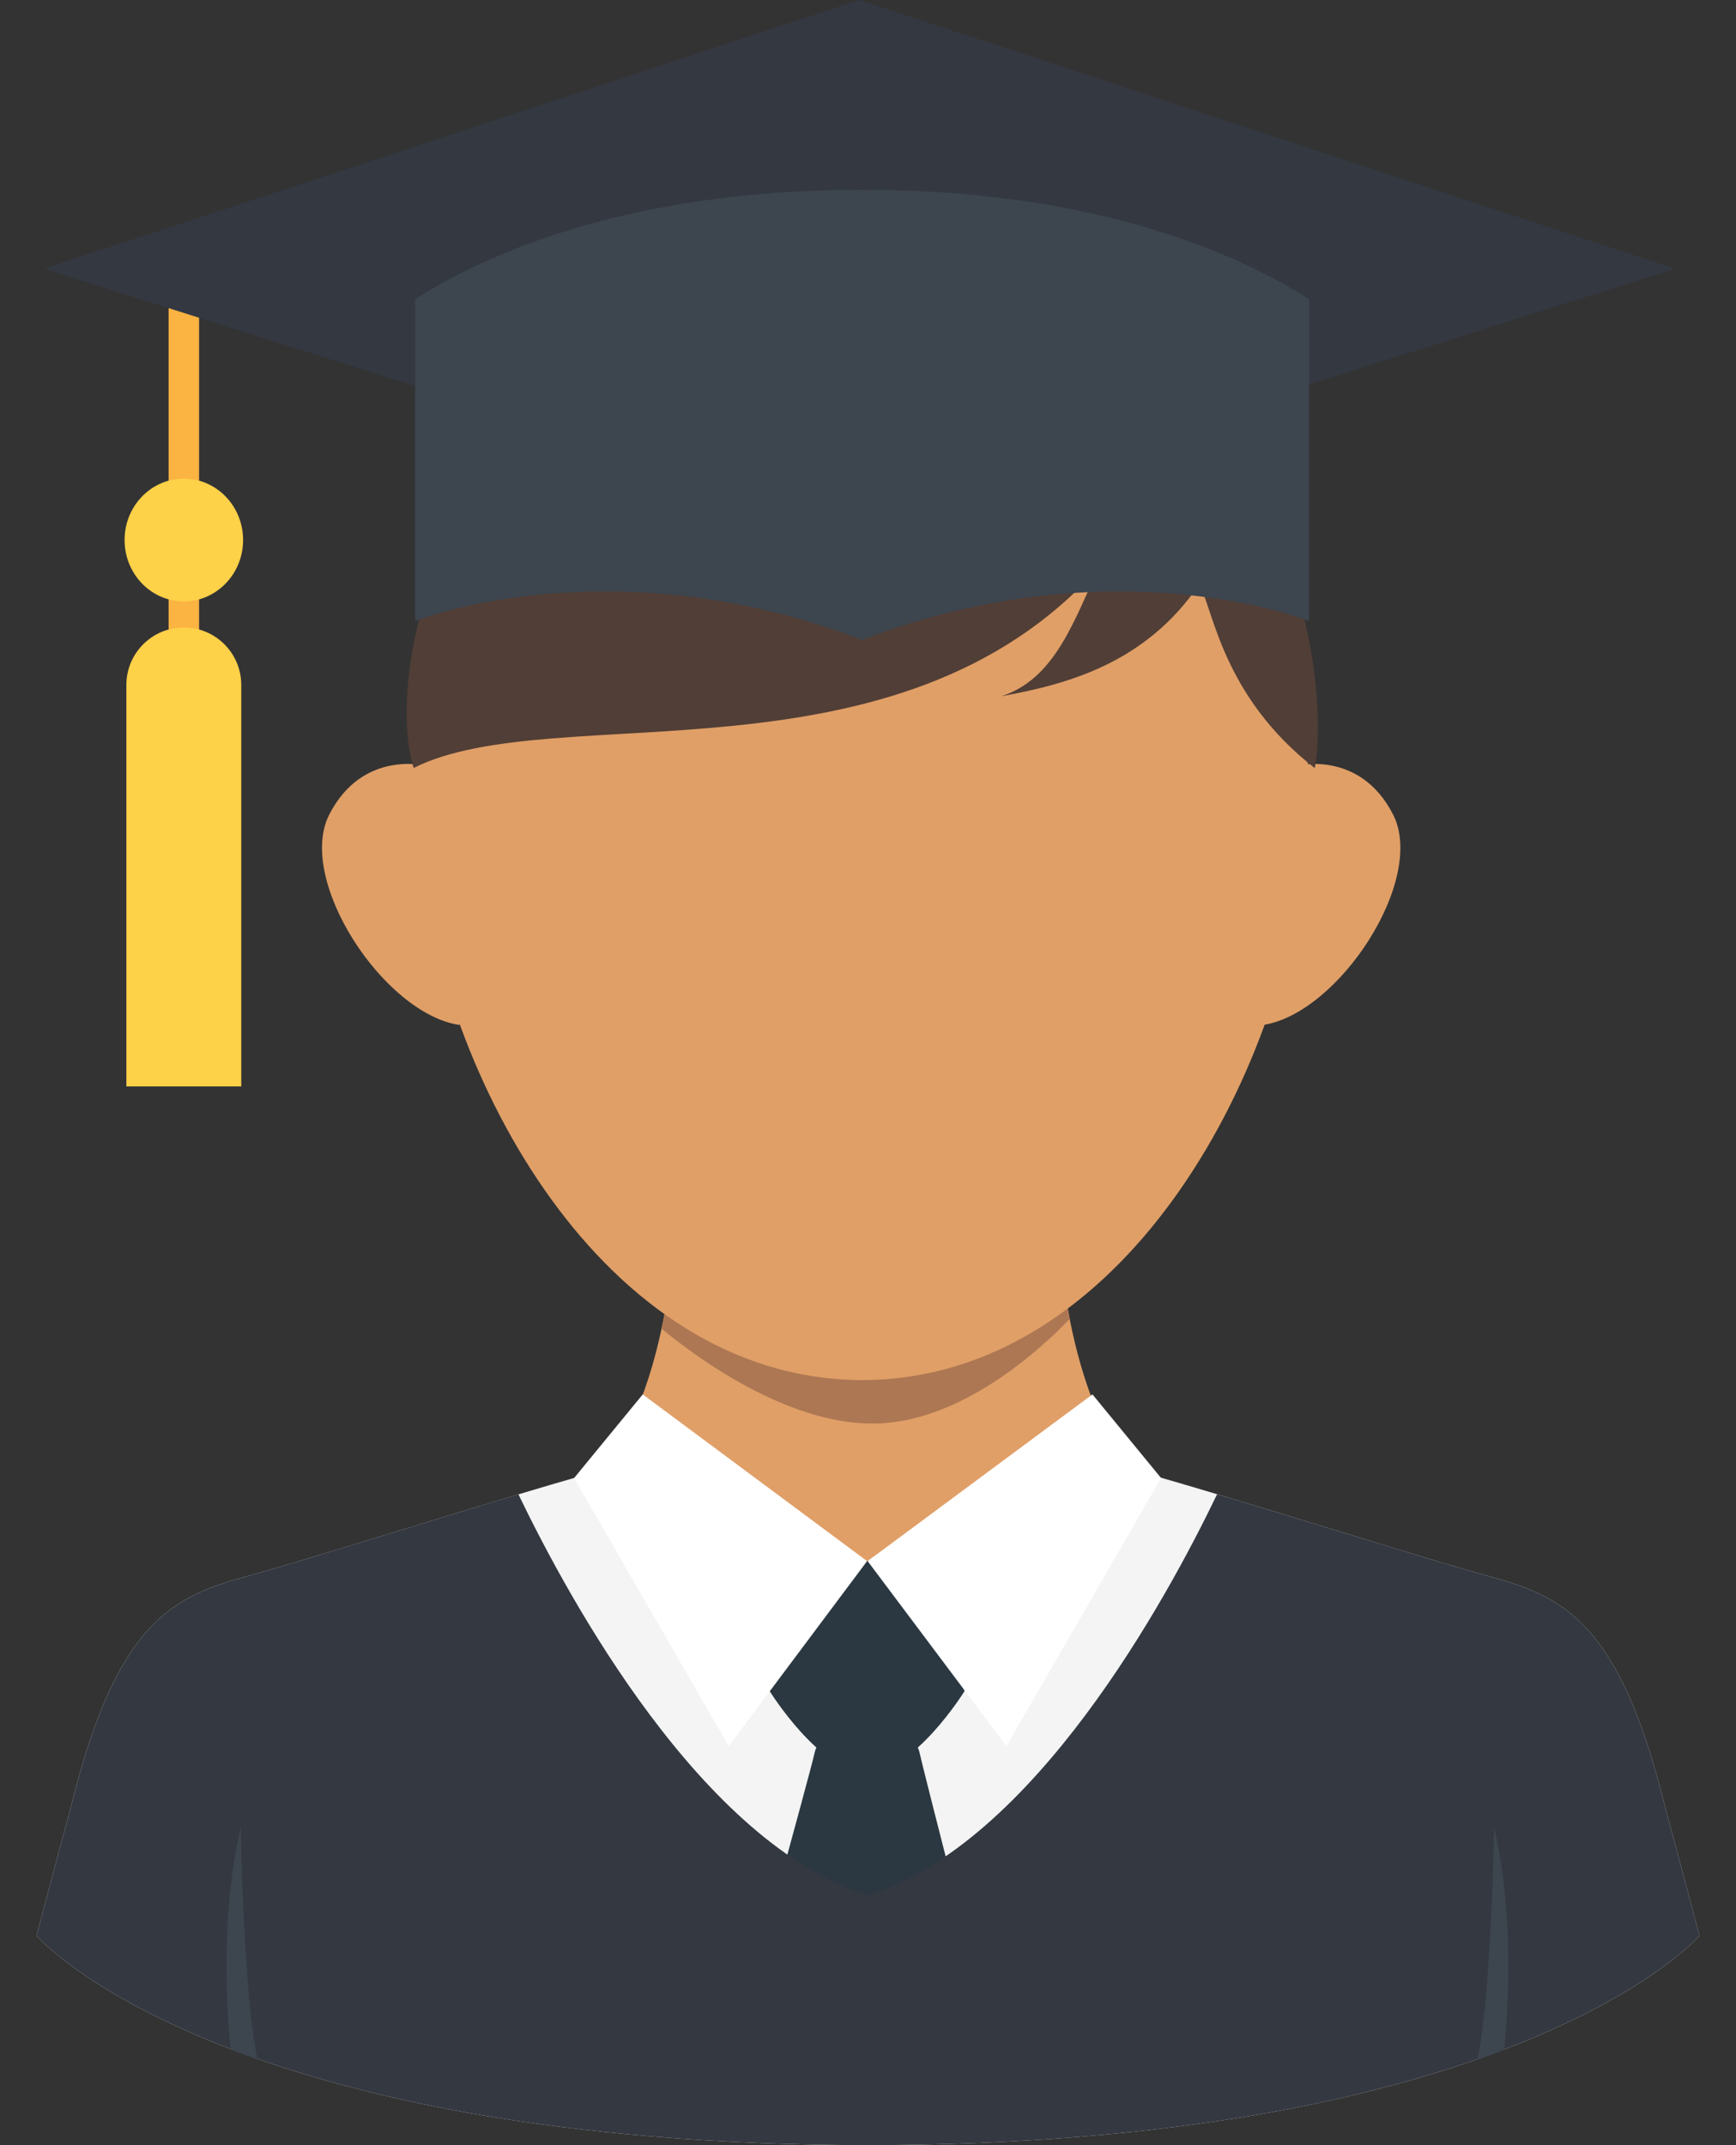 <svg width="34" height="42" viewBox="0 0 34 42" fill="none" xmlns="http://www.w3.org/2000/svg">
<rect x="0" y="0" width="34" height="42" fill="#333333" stroke="none"/>
<path d="M33.284 37.901C33.284 37.901 32.947 36.609 32.61 35.373C31.655 31.498 30.448 31.217 28.931 30.796C27.415 30.375 22.445 28.774 21.181 28.521H12.819C11.555 28.774 6.585 30.375 5.068 30.796C3.552 31.217 2.344 31.498 1.39 35.373C1.053 36.609 0.716 37.901 0.716 37.901C0.716 37.901 4.176 41.885 16.558 41.998C16.671 42 17.329 42 17.442 41.998C29.824 41.885 33.284 37.901 33.284 37.901Z" fill="#F4F4F4"/>
<path d="M21.411 27.449C20.914 26.183 20.799 24.818 20.799 24.818H13.147C13.147 24.818 13.032 26.183 12.535 27.449C12.957 28.233 16.591 30.262 16.939 30.581H16.974C17.322 30.262 20.989 28.233 21.411 27.449Z" fill="#E09F67"/>
<path d="M20.953 25.821C20.838 25.235 20.803 24.818 20.803 24.818H13.15C13.15 24.818 13.107 25.33 12.96 26.017C13.657 26.591 15.403 27.872 17.088 27.872C18.801 27.872 20.369 26.429 20.953 25.821Z" fill="#AD7753"/>
<path d="M18.615 31.787C18.615 31.787 17.209 30.559 16.983 30.559L16.983 30.559L16.982 30.559C16.757 30.559 15.351 31.787 15.351 31.787L15.074 33.11C15.074 33.11 16.063 34.706 16.982 34.706L16.983 34.705L16.983 34.706C17.903 34.706 18.891 33.11 18.891 33.11L18.615 31.787Z" fill="#2B3841"/>
<path d="M16.982 33.83H16.982C16.378 33.83 16.025 33.966 15.949 34.339C15.887 34.639 14.448 39.867 13.891 41.889C14.73 41.939 15.618 41.97 16.558 41.979C16.671 41.98 17.329 41.98 17.442 41.979C18.277 41.971 19.112 41.944 19.945 41.898C19.47 40.051 18.079 34.648 18.016 34.339C17.939 33.967 17.586 33.83 16.982 33.83Z" fill="#2B3841"/>
<path d="M12.588 27.301L11.244 28.938L14.272 34.188L16.982 30.565L12.588 27.301ZM21.396 27.301L22.74 28.938L19.711 34.188L16.993 30.565L21.396 27.301Z" fill="white"/>
<path d="M32.61 35.373C31.655 31.498 30.448 31.217 28.931 30.796C27.992 30.535 25.726 29.821 23.837 29.256C22.843 31.322 20.242 36.092 17.001 37.105L17 37.108L16.995 37.106L16.99 37.108L16.989 37.105C13.749 36.092 11.149 31.326 10.154 29.258C8.267 29.823 6.007 30.535 5.068 30.796C3.552 31.217 2.344 31.498 1.39 35.373C1.053 36.609 0.716 37.901 0.716 37.901C0.716 37.901 4.176 41.885 16.558 41.998C16.671 42 17.329 42 17.442 41.998C29.823 41.885 33.284 37.901 33.284 37.901C33.284 37.901 32.947 36.609 32.61 35.373Z" fill="#333841"/>
<path d="M29.259 35.756C29.25 36.766 29.153 39.376 28.932 40.325C29.258 40.208 29.465 40.13 29.465 40.13C29.526 39.361 29.677 37.562 29.259 35.756ZM4.718 35.756C4.728 36.766 4.825 39.376 5.046 40.325C4.72 40.208 4.513 40.13 4.513 40.13C4.452 39.361 4.3 37.562 4.718 35.756Z" fill="#3D454E"/>
<path d="M24.67 17.155L25.378 14.995C25.378 14.995 26.625 14.665 27.282 15.944C27.94 17.221 26.219 19.847 24.735 20.068C24.324 19.068 24.67 17.155 24.67 17.155ZM9.063 17.155L8.355 14.995C8.355 14.995 7.108 14.665 6.451 15.944C5.793 17.221 7.514 19.847 8.998 20.068C9.409 19.068 9.063 17.155 9.063 17.155Z" fill="#E09F67"/>
<path d="M16.906 6.579L16.906 6.578H16.87L16.87 6.579C13.823 6.597 7.453 8.911 8.216 16.631C8.628 21.058 11.791 26.992 16.869 27.021L16.87 27.022H16.906L16.907 27.021C21.985 26.992 25.148 21.058 25.56 16.631C26.323 8.911 19.953 6.597 16.906 6.579Z" fill="#E09F67"/>
<path d="M8.101 15.036C10.88 13.646 17.582 15.53 21.524 11.108C21.043 12.119 20.673 13.294 19.609 13.632C20.847 13.407 22.42 13.014 23.487 11.441C23.768 11.947 23.946 13.634 25.75 15.039C26.033 13.632 25.679 6.105 17.113 6.105C8.547 6.105 7.511 13.186 8.101 15.036Z" fill="#513E36"/>
<path d="M3.302 5.721H3.899V13.021H3.302V5.721Z" fill="#FBB342"/>
<path d="M4.725 13.41C4.725 12.789 4.221 12.285 3.6 12.285C2.979 12.285 2.475 12.789 2.475 13.41V21.271H4.725V13.41Z" fill="#FDD148"/>
<path d="M3.6 11.775C4.241 11.775 4.761 11.237 4.761 10.573C4.761 9.909 4.241 9.371 3.6 9.371C2.959 9.371 2.44 9.909 2.44 10.573C2.44 11.237 2.959 11.775 3.6 11.775Z" fill="#FDD148"/>
<path d="M16.841 10.307L32.807 5.261L16.834 0L0.861 5.261L16.826 10.307L16.829 10.311L16.834 10.31L16.838 10.311L16.841 10.307Z" fill="#333841"/>
<path d="M16.898 3.715L16.889 3.715H16.88L16.871 3.715C13.118 3.718 10.151 4.574 8.13 5.857V12.163C8.13 12.163 11.915 10.635 16.877 12.526L16.88 12.53L16.884 12.528L16.889 12.53L16.892 12.526C21.854 10.635 25.638 12.163 25.638 12.163V5.857C23.617 4.574 20.651 3.718 16.898 3.715Z" fill="#3D454E"/>
</svg>
